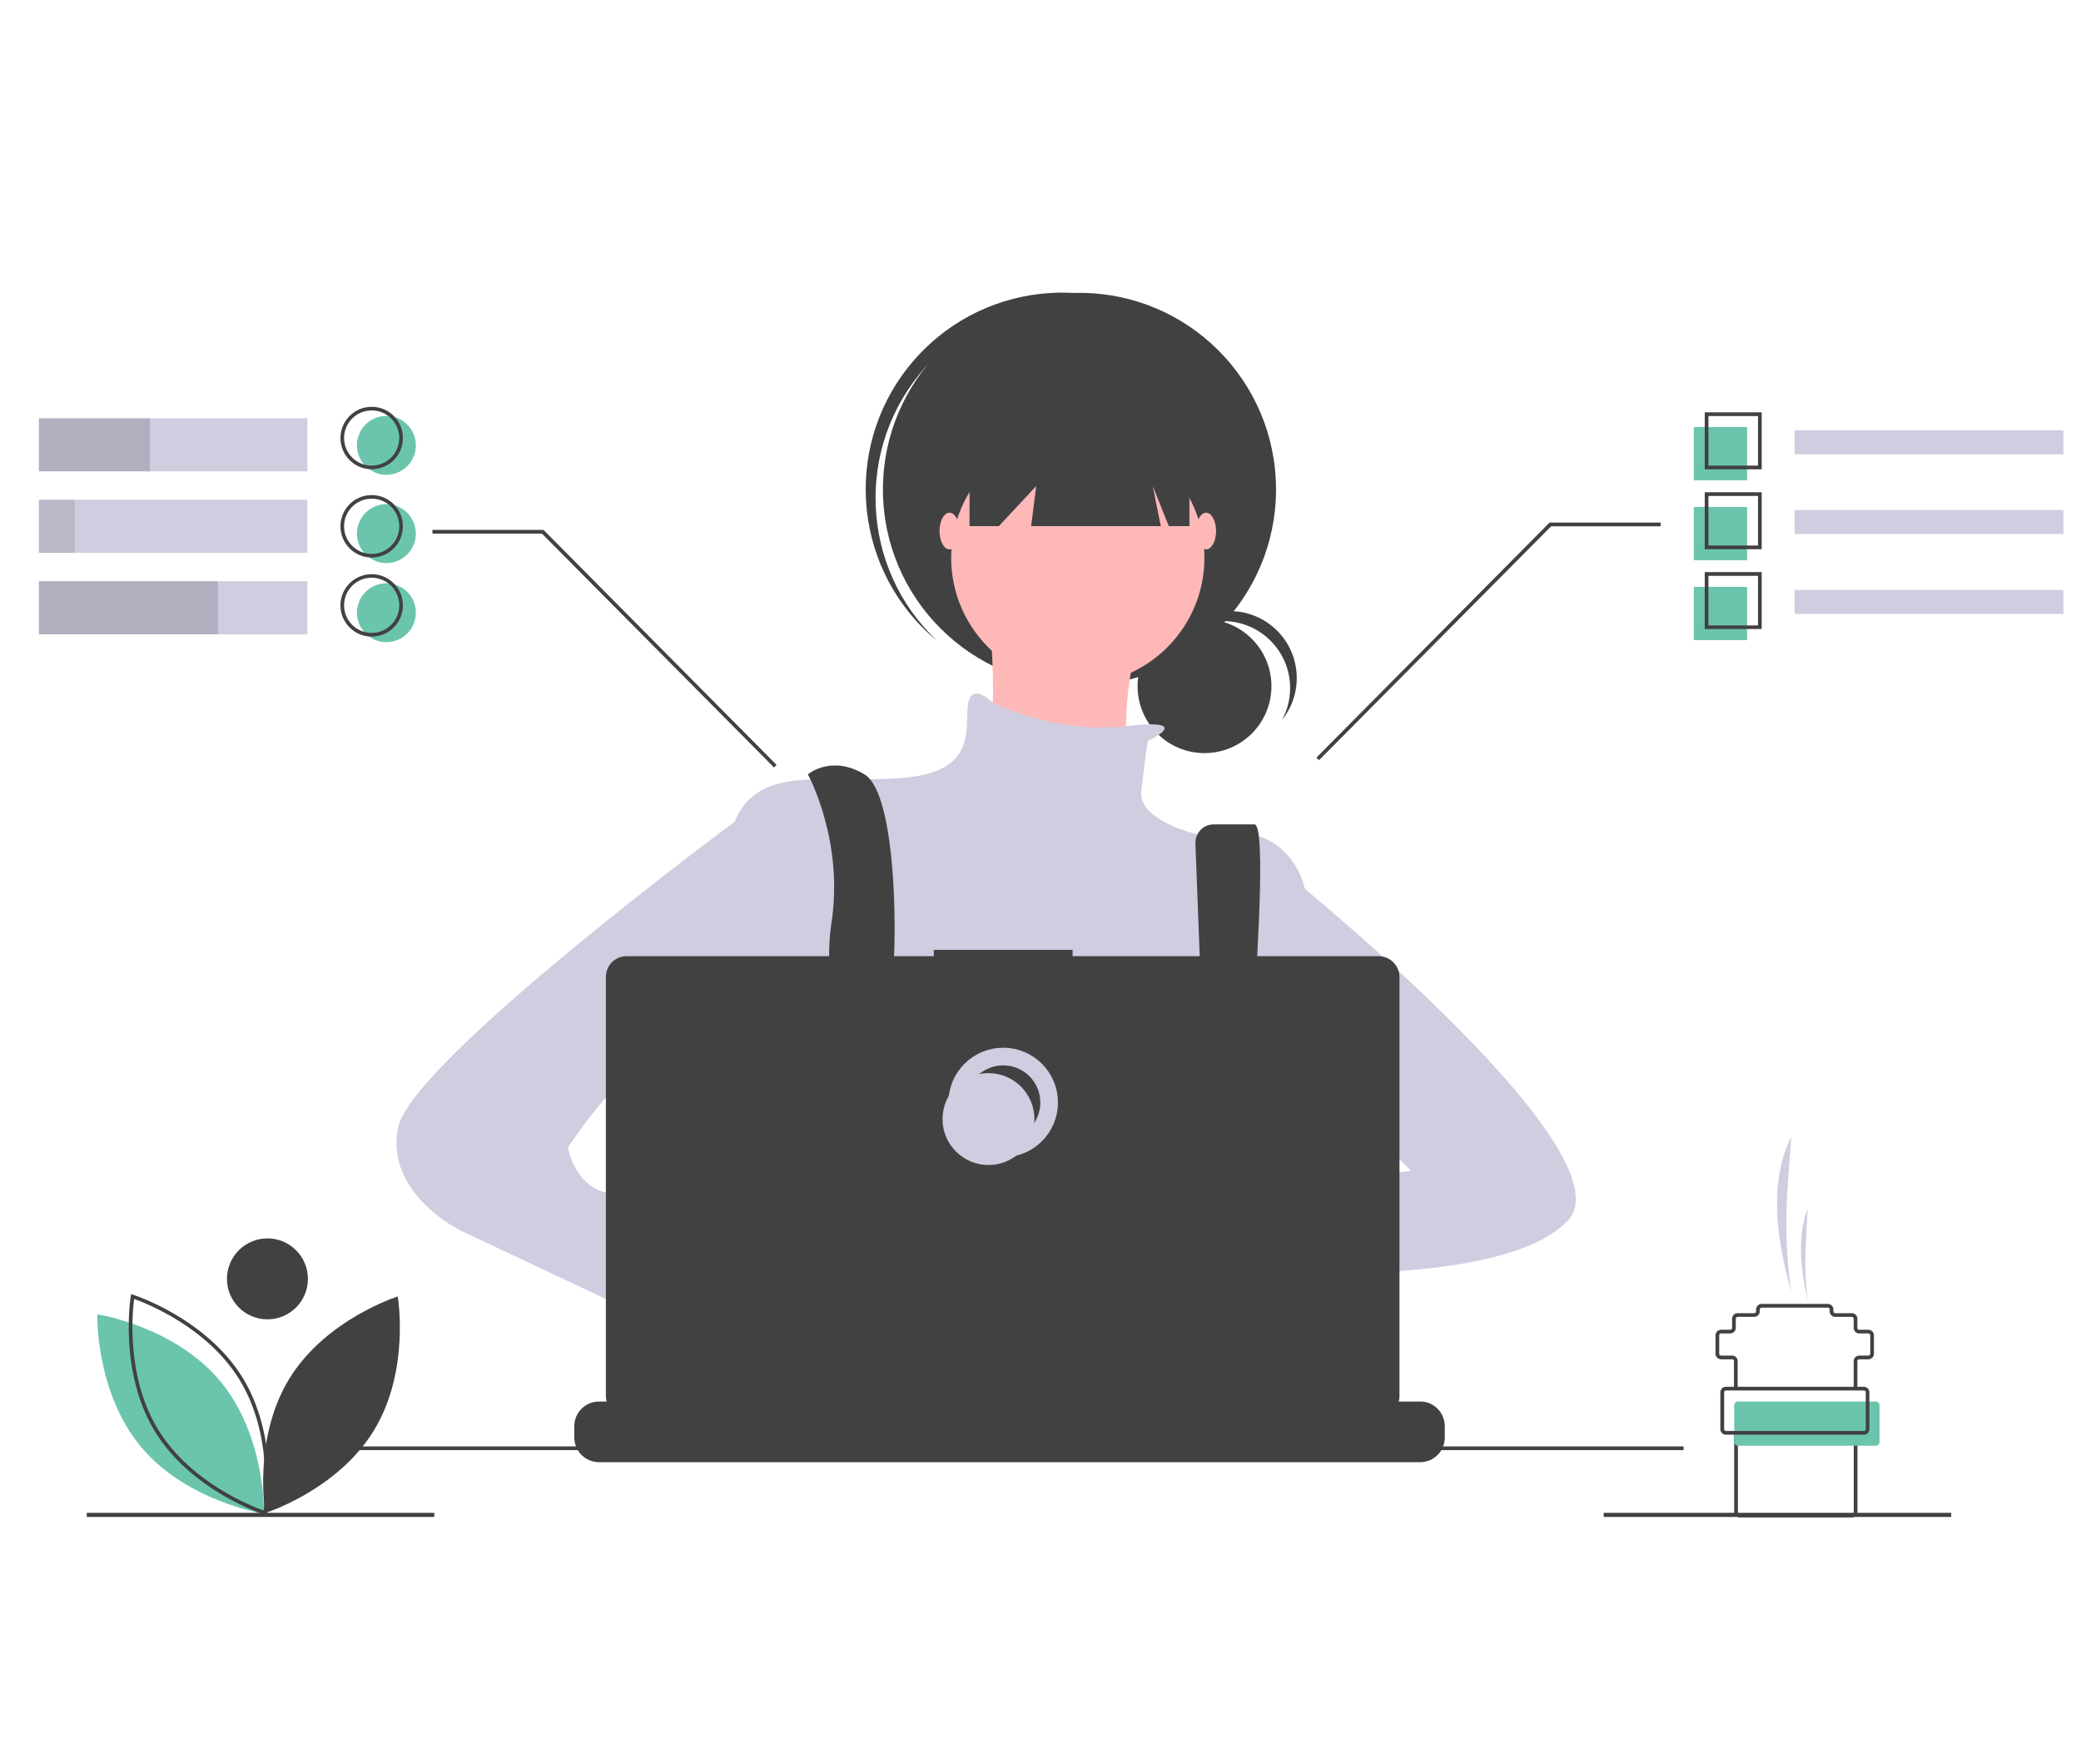 <?xml version="1.0" encoding="utf-8"?>
<!-- Generator: Adobe Illustrator 24.0.2, SVG Export Plug-In . SVG Version: 6.00 Build 0)  -->
<svg version="1.1" id="Layer_1" xmlns="http://www.w3.org/2000/svg" xmlns:xlink="http://www.w3.org/1999/xlink" x="0px" y="0px"
	 viewBox="0 0 236 200" style="enable-background:new 0 0 236 200;" xml:space="preserve">
<style type="text/css">
	.st0{fill:#414142;}
	.st1{fill:#FFB8B8;}
	.st2{fill:#D0CDE1;}
	.st3{fill:#414142;stroke:#D0CDE1;stroke-width:2;stroke-miterlimit:10;}
	.st4{fill:#6AC5AC;}
	.st5{opacity:0.15;enable-background:new    ;}
	.st6{opacity:0.15;fill:#414142;enable-background:new    ;}
</style>
<g>
	<circle class="st0" cx="136.6" cy="77.81" r="7.59"/>
	<path class="st0" d="M138.72,70.43c4.19,0,7.59,3.4,7.59,7.59c0,1.26-0.31,2.49-0.91,3.6c2.62-3.27,2.08-8.05-1.19-10.66
		c-3.27-2.62-8.05-2.08-10.66,1.19c-0.28,0.36-0.54,0.74-0.75,1.14C134.23,71.48,136.41,70.43,138.72,70.43z"/>
	<circle class="st0" cx="122.42" cy="55.5" r="22.29"/>
	<path class="st0" d="M104.92,41.67c7.99-8.98,21.65-10.01,30.9-2.34c-0.18-0.17-0.36-0.35-0.55-0.52
		c-9.21-8.18-23.3-7.34-31.47,1.87c-8.17,9.2-7.34,23.28,1.85,31.46c0.19,0.17,0.38,0.33,0.58,0.49
		C97.51,64.34,96.94,50.65,104.92,41.67z"/>
	<circle class="st1" cx="122.23" cy="63.25" r="14.36"/>
	<path class="st1" d="M112.03,67.78c0,0,1.89,17.38-1.13,19.27c-3.02,1.89,17.38,4.53,17.38,4.53s-3.02-18.89,4.53-23.81
		L112.03,67.78z"/>
	<path class="st2" d="M130.17,84.03c0,0,5.63-2.63-2.48-1.69c-8.1,0.94-15.09-2.65-15.09-2.65s-2.46-2.46-2.83,0.19
		s1.13,7.56-7.18,8.31s-15.87-1.51-18.89,4.16s-1.51,30.23-1.51,30.23s5.67,20.4,10.2,23.43c4.53,3.02,44.21-1.13,44.21-1.13
		l11.34-20.4v-23.81c0,0-1.51-8.31-12.09-6.05c0,0-6.8-1.51-6.42-4.91S130.17,84.03,130.17,84.03z"/>
	<path class="st0" d="M93.88,160.44c0.23-1.02,0.39-1.59,0.39-1.59l-0.12-0.83l-1.24-8.45L92.38,146
		c4.53-1.89,5.67-10.58,5.67-10.58l0.17-0.1l0.77-0.46v0l2.78-1.67l0.06-0.03l1.12,0.75l2.28,1.52c7.97,5.86,16.09,5.76,21.11,4.84
		c3.06-0.57,4.97-1.43,4.97-1.43l5.5-1.83l0.17-0.06l0.17,0.03l3.22,0.49l0.06,0.01l0.27,0.04l-0.75,5.16l-1.08,7.5
		c2.86,1.51,5.4,4.36,7.62,7.86c0.49,0.78,0.97,1.58,1.43,2.42c0.6,1.08,1.17,2.21,1.72,3.37c0.07,0.14,0.13,0.28,0.2,0.42
		c0.21,0.45,0.42,0.91,0.62,1.37H92.88c0.08-0.46,0.15-0.9,0.22-1.32c0-0.01,0.01-0.03,0.01-0.04c0.03-0.14,0.05-0.28,0.08-0.42
		C93.44,162.43,93.69,161.28,93.88,160.44z"/>
	<path class="st0" d="M91.62,87.81c0,0,4.16,7.56,2.65,17s4.53,32.87,4.53,32.87l4.53-1.13c0,0-3.02-19.65-2.27-24.18
		c0.76-4.53,0.76-22.29-3.02-24.56S91.62,87.81,91.62,87.81z"/>
	<path class="st0" d="M135.57,95.66l1.59,41.84l3.02,1.89c0,0,4.35-45.91,2.08-45.91h-4.61c-1.15,0-2.08,0.93-2.08,2.08
		C135.57,95.59,135.57,95.63,135.57,95.66z"/>
	<circle class="st0" cx="100.88" cy="134.85" r="1.89"/>
	<circle class="st0" cx="138.67" cy="136.74" r="1.89"/>
	<polygon class="st0" points="109.95,45.3 109.95,59.66 113.28,59.66 117.51,55.12 116.94,59.66 131.64,59.66 130.73,55.12 
		132.55,59.66 134.89,59.66 134.89,45.3 	"/>
	<ellipse class="st1" cx="107.68" cy="60.22" rx="1.13" ry="2.08"/>
	<ellipse class="st1" cx="136.78" cy="60.22" rx="1.13" ry="2.08"/>
	<path class="st0" d="M144.53,136.55c0,0-17.19-3.21-18.33,2.46s19.08,3.21,19.08,3.21L144.53,136.55z"/>
	<path class="st2" d="M144.15,97.63c0,0,41.19,32.87,33.63,40.81s-36.28,5.67-36.28,5.67l1.89-9.45l16.63-1.89l-8.31-8.31
		l-7.56,0.76V97.63z"/>
	<path class="st0" d="M83.31,152.42l5.29,4.16c0,0,3.78,11.71,9.45,8.31s-5.29-15.49-5.29-15.49l-6.42-2.27L83.31,152.42z"/>
	<path class="st2" d="M88.6,91.59l-5.28,1.59c0,0-36.67,27.13-38.18,34.69c-1.51,7.56,7.18,11.71,7.18,11.71l32.87,15.49l3.4-9.07
		l-15.49-7.94c0,0,1.13-2.27-3.4-2.65s-5.29-5.29-5.29-5.29s9.07-13.98,13.98-10.96s6.42,5.29,6.42,5.29L88.6,91.59z"/>
	<path class="st0" d="M163.85,161.74V163c0,0.35-0.06,0.69-0.19,1.02c-0.06,0.14-0.12,0.28-0.2,0.42c-0.51,0.85-1.42,1.37-2.41,1.37
		H67.93c-0.99,0-1.9-0.52-2.41-1.37c-0.08-0.13-0.15-0.27-0.2-0.42c-0.13-0.32-0.19-0.67-0.19-1.02v-1.27c0-1.55,1.25-2.8,2.8-2.8
		c0,0,0,0,0,0h5.37v-0.59c0-0.06,0.05-0.12,0.12-0.12c0,0,0,0,0,0h2.8c0.06,0,0.12,0.05,0.12,0.12c0,0,0,0,0,0v0.59h1.75v-0.59
		c0-0.06,0.05-0.12,0.12-0.12c0,0,0,0,0,0H81c0.06,0,0.12,0.05,0.12,0.12c0,0,0,0,0,0v0.59h1.75v-0.59c0-0.06,0.05-0.12,0.12-0.12
		c0,0,0,0,0,0h2.8c0.06,0,0.12,0.05,0.12,0.12c0,0,0,0,0,0v0.59h1.75v-0.59c0-0.06,0.05-0.12,0.12-0.12c0,0,0,0,0,0h2.8
		c0.06,0,0.12,0.05,0.12,0.12c0,0,0,0,0,0v0.59h1.75v-0.59c0-0.06,0.05-0.12,0.12-0.12c0,0,0,0,0,0h2.8c0.06,0,0.12,0.05,0.12,0.12
		c0,0,0,0,0,0v0.59h1.75v-0.59c0-0.06,0.05-0.12,0.12-0.12c0,0,0,0,0,0h2.8c0.06,0,0.12,0.05,0.12,0.12c0,0,0,0,0,0v0.59h1.75v-0.59
		c0-0.06,0.05-0.12,0.12-0.12c0,0,0,0,0,0h21.94c0.06,0,0.12,0.05,0.12,0.12c0,0,0,0,0,0v0.59h1.75v-0.59
		c0-0.06,0.05-0.12,0.12-0.12c0,0,0,0,0,0h2.8c0.06,0,0.12,0.05,0.12,0.12v0.59h1.75v-0.59c0-0.06,0.05-0.12,0.12-0.12c0,0,0,0,0,0
		h2.8c0.06,0,0.12,0.05,0.12,0.12c0,0,0,0,0,0v0.59h1.75v-0.59c0-0.06,0.05-0.12,0.12-0.12c0,0,0,0,0,0h2.8
		c0.06,0,0.12,0.05,0.12,0.12c0,0,0,0,0,0v0.59h1.75v-0.59c0-0.06,0.05-0.12,0.12-0.12c0,0,0,0,0,0h2.8c0.06,0,0.12,0.05,0.11,0.12
		v0.59h1.75v-0.59c0-0.06,0.05-0.12,0.12-0.12c0,0,0,0,0,0h2.8c0.06,0,0.12,0.05,0.12,0.12c0,0,0,0,0,0v0.59h1.75v-0.59
		c0-0.06,0.05-0.12,0.12-0.12c0,0,0,0,0,0h2.8c0.06,0,0.12,0.05,0.12,0.12c0,0,0,0,0,0v0.59h8.17
		C162.6,158.93,163.85,160.19,163.85,161.74C163.85,161.73,163.85,161.73,163.85,161.74z"/>
	<rect x="38.08" y="164.02" class="st0" width="152.85" height="0.42"/>
	<path class="st0" d="M156.35,108.43h-34.71v-0.72h-15.74v0.72H71.06c-1.3,0-2.35,1.05-2.35,2.35v47.53c0,1.3,1.05,2.35,2.35,2.35
		h85.3c1.3,0,2.35-1.05,2.35-2.35v-47.53C158.7,109.48,157.65,108.43,156.35,108.43L156.35,108.43z"/>
	<circle class="st3" cx="113.77" cy="125.02" r="5.21"/>
	<circle class="st2" cx="112.1" cy="126.9" r="5.21"/>
	<rect x="9.84" y="171.55" class="st0" width="39.41" height="0.47"/>
	<rect x="181.87" y="171.55" class="st0" width="39.41" height="0.47"/>
	<path class="st0" d="M32.8,156.36c-4.15,6.78-2.72,15.21-2.72,15.21s8.16-2.56,12.31-9.34s2.72-15.21,2.72-15.21
		S36.95,149.58,32.8,156.36z"/>
	<path class="st4" d="M29.91,171.63l-0.24-0.04c-0.09-0.01-8.58-1.42-13.67-7.51c-5.09-6.09-4.97-14.7-4.96-14.79l0.01-0.24
		l0.24,0.04c0.09,0.01,8.58,1.42,13.67,7.51l0,0c5.09,6.09,4.97,14.7,4.96,14.79L29.91,171.63z"/>
	<path class="st0" d="M30.24,171.84l-0.23-0.07c-0.08-0.03-8.28-2.66-12.43-9.43c-4.14-6.77-2.77-15.27-2.75-15.35l0.04-0.24
		l0.23,0.07c0.08,0.03,8.28,2.66,12.43,9.43l0,0c4.14,6.77,2.77,15.27,2.75,15.35L30.24,171.84z M15.21,147.3
		c-0.19,1.43-0.94,8.83,2.73,14.82c3.67,5.99,10.61,8.69,11.96,9.17c0.19-1.43,0.94-8.83-2.73-14.82l0,0
		C23.5,150.48,16.57,147.78,15.21,147.3L15.21,147.3z"/>
	<circle class="st0" cx="30.33" cy="145.02" r="4.59"/>
	<polygon class="st0" points="87.78,87.03 61.46,60.51 49.04,60.51 49.04,60.09 61.63,60.09 61.7,60.15 88.07,86.74 	"/>
	<polygon class="st0" points="149.59,86.2 175.91,59.68 188.33,59.68 188.33,59.26 175.73,59.26 175.67,59.32 149.29,85.91 	"/>
	<rect x="4.41" y="47.43" class="st2" width="30.45" height="6.02"/>
	<rect x="4.41" y="56.67" class="st2" width="30.45" height="6.02"/>
	<rect x="4.41" y="65.91" class="st2" width="30.45" height="6.02"/>
	<rect x="4.41" y="47.43" class="st5" width="12.59" height="6.02"/>
	<rect x="4.41" y="56.67" class="st6" width="4.08" height="6.02"/>
	<rect x="4.41" y="65.91" class="st5" width="20.3" height="6.02"/>
	<rect x="203.51" y="48.79" class="st2" width="30.49" height="2.72"/>
	<rect x="192.09" y="48.43" class="st4" width="6.04" height="6.04"/>
	<rect x="192.09" y="57.49" class="st4" width="6.04" height="6.04"/>
	<rect x="192.09" y="66.55" class="st4" width="6.04" height="6.04"/>
	<path class="st0" d="M199.79,53.22h-6.46v-6.46h6.46V53.22z M193.75,52.8h5.62v-5.62h-5.62V52.8z"/>
	<rect x="203.51" y="57.84" class="st2" width="30.49" height="2.72"/>
	<path class="st0" d="M199.79,62.28h-6.46v-6.46h6.46V62.28z M193.75,61.86h5.62v-5.62h-5.62V61.86z"/>
	<rect x="203.51" y="66.9" class="st2" width="30.49" height="2.72"/>
	<path class="st0" d="M199.79,71.33h-6.46v-6.46h6.46V71.33z M193.75,70.92h5.62V65.3h-5.62V70.92z"/>
	<circle class="st4" cx="43.82" cy="50.5" r="3.34"/>
	<circle class="st4" cx="43.82" cy="60.51" r="3.34"/>
	<circle class="st4" cx="43.82" cy="69.48" r="3.34"/>
	<path class="st0" d="M42.15,53.21c-1.96,0-3.54-1.59-3.54-3.54s1.59-3.54,3.54-3.54c1.96,0,3.54,1.59,3.54,3.54
		C45.7,51.62,44.11,53.21,42.15,53.21z M42.15,46.54c-1.73,0-3.13,1.4-3.13,3.13s1.4,3.13,3.13,3.13c1.73,0,3.13-1.4,3.13-3.13
		C45.28,47.94,43.88,46.54,42.15,46.54z"/>
	<path class="st0" d="M42.15,63.22c-1.96,0-3.54-1.59-3.54-3.54c0-1.96,1.59-3.54,3.54-3.54c1.96,0,3.54,1.59,3.54,3.54
		C45.7,61.63,44.11,63.22,42.15,63.22z M42.15,56.55c-1.73,0-3.13,1.4-3.13,3.13c0,1.73,1.4,3.13,3.13,3.13
		c1.73,0,3.13-1.4,3.13-3.13C45.28,57.95,43.88,56.55,42.15,56.55z"/>
	<path class="st0" d="M42.15,72.19c-1.96,0-3.54-1.59-3.54-3.54c0-1.96,1.59-3.54,3.54-3.54c1.96,0,3.54,1.59,3.54,3.54
		C45.7,70.6,44.11,72.18,42.15,72.19z M42.15,65.51c-1.73,0-3.13,1.4-3.13,3.13s1.4,3.13,3.13,3.13c1.73,0,3.13-1.4,3.13-3.13
		C45.28,66.92,43.88,65.52,42.15,65.51z"/>
	<path class="st0" d="M210.64,157.48h-0.42v-3.13c0-0.35,0.28-0.63,0.63-0.63h1.04c0.12,0,0.21-0.09,0.21-0.21v-2.09
		c0-0.12-0.09-0.21-0.21-0.21h-1.04c-0.35,0-0.63-0.28-0.63-0.63v-1.04c0-0.12-0.09-0.21-0.21-0.21h-1.88
		c-0.35,0-0.63-0.28-0.63-0.63v-0.21c0-0.12-0.09-0.21-0.21-0.21h-7.51c-0.12,0-0.21,0.09-0.21,0.21v0.21
		c0,0.35-0.28,0.63-0.63,0.63h-1.88c-0.12,0-0.21,0.09-0.21,0.21v1.04c0,0.35-0.28,0.63-0.63,0.63h-1.04
		c-0.12,0-0.21,0.09-0.21,0.21v2.09c0,0.12,0.09,0.21,0.21,0.21h1.25c0.35,0,0.63,0.28,0.63,0.63v3.13h-0.42v-3.13
		c0-0.12-0.09-0.21-0.21-0.21h-1.25c-0.35,0-0.63-0.28-0.63-0.63v-2.09c0-0.35,0.28-0.63,0.63-0.63h1.04c0.12,0,0.21-0.09,0.21-0.21
		v-1.04c0-0.35,0.28-0.63,0.63-0.63h1.88c0.12,0,0.21-0.09,0.21-0.21v-0.21c0-0.35,0.28-0.63,0.63-0.63h7.51
		c0.35,0,0.63,0.28,0.63,0.63v0.21c0,0.12,0.09,0.21,0.21,0.21h1.88c0.35,0,0.63,0.28,0.63,0.63v1.04c0,0.12,0.09,0.21,0.21,0.21
		h1.04c0.35,0,0.63,0.28,0.63,0.63v2.09c0,0.35-0.28,0.63-0.63,0.63h-1.04c-0.12,0-0.21,0.09-0.21,0.21V157.48z"/>
	<path class="st0" d="M210.02,172.07H197.3c-0.35,0-0.63-0.28-0.63-0.63v-8.97h0.42v8.97c0,0.12,0.09,0.21,0.21,0.21h12.72
		c0.12,0,0.21-0.09,0.21-0.21v-8.97h0.42v8.97C210.64,171.79,210.36,172.07,210.02,172.07z"/>
	<path class="st4" d="M197.09,158.93h15.64c0.23,0,0.42,0.19,0.42,0.42v4.17c0,0.23-0.19,0.42-0.42,0.42h-15.64
		c-0.23,0-0.42-0.19-0.42-0.42v-4.17C196.67,159.12,196.86,158.93,197.09,158.93z"/>
	<path class="st0" d="M211.37,162.69h-15.64c-0.35,0-0.63-0.28-0.63-0.63v-4.17c0-0.35,0.28-0.63,0.63-0.63h15.64
		c0.35,0,0.63,0.28,0.63,0.63v4.17C212,162.41,211.72,162.69,211.37,162.69z M195.74,157.68c-0.12,0-0.21,0.09-0.21,0.21v4.17
		c0,0.12,0.09,0.21,0.21,0.21h15.64c0.12,0,0.21-0.09,0.21-0.21v-4.17c0-0.12-0.09-0.21-0.21-0.21H195.74z"/>
	<path class="st2" d="M203.14,146.42L203.14,146.42c-0.55-3.73-0.7-7.52-0.44-11.28l0.44-6.23l0,0
		C200.73,133.7,201.27,140,203.14,146.42L203.14,146.42z"/>
	<path class="st2" d="M205.01,147.47L205.01,147.47c-0.27-2.23-0.34-4.48-0.21-6.72l0.21-3.71l0,0
		C203.86,139.89,204.12,143.64,205.01,147.47z"/>
</g>
</svg>
